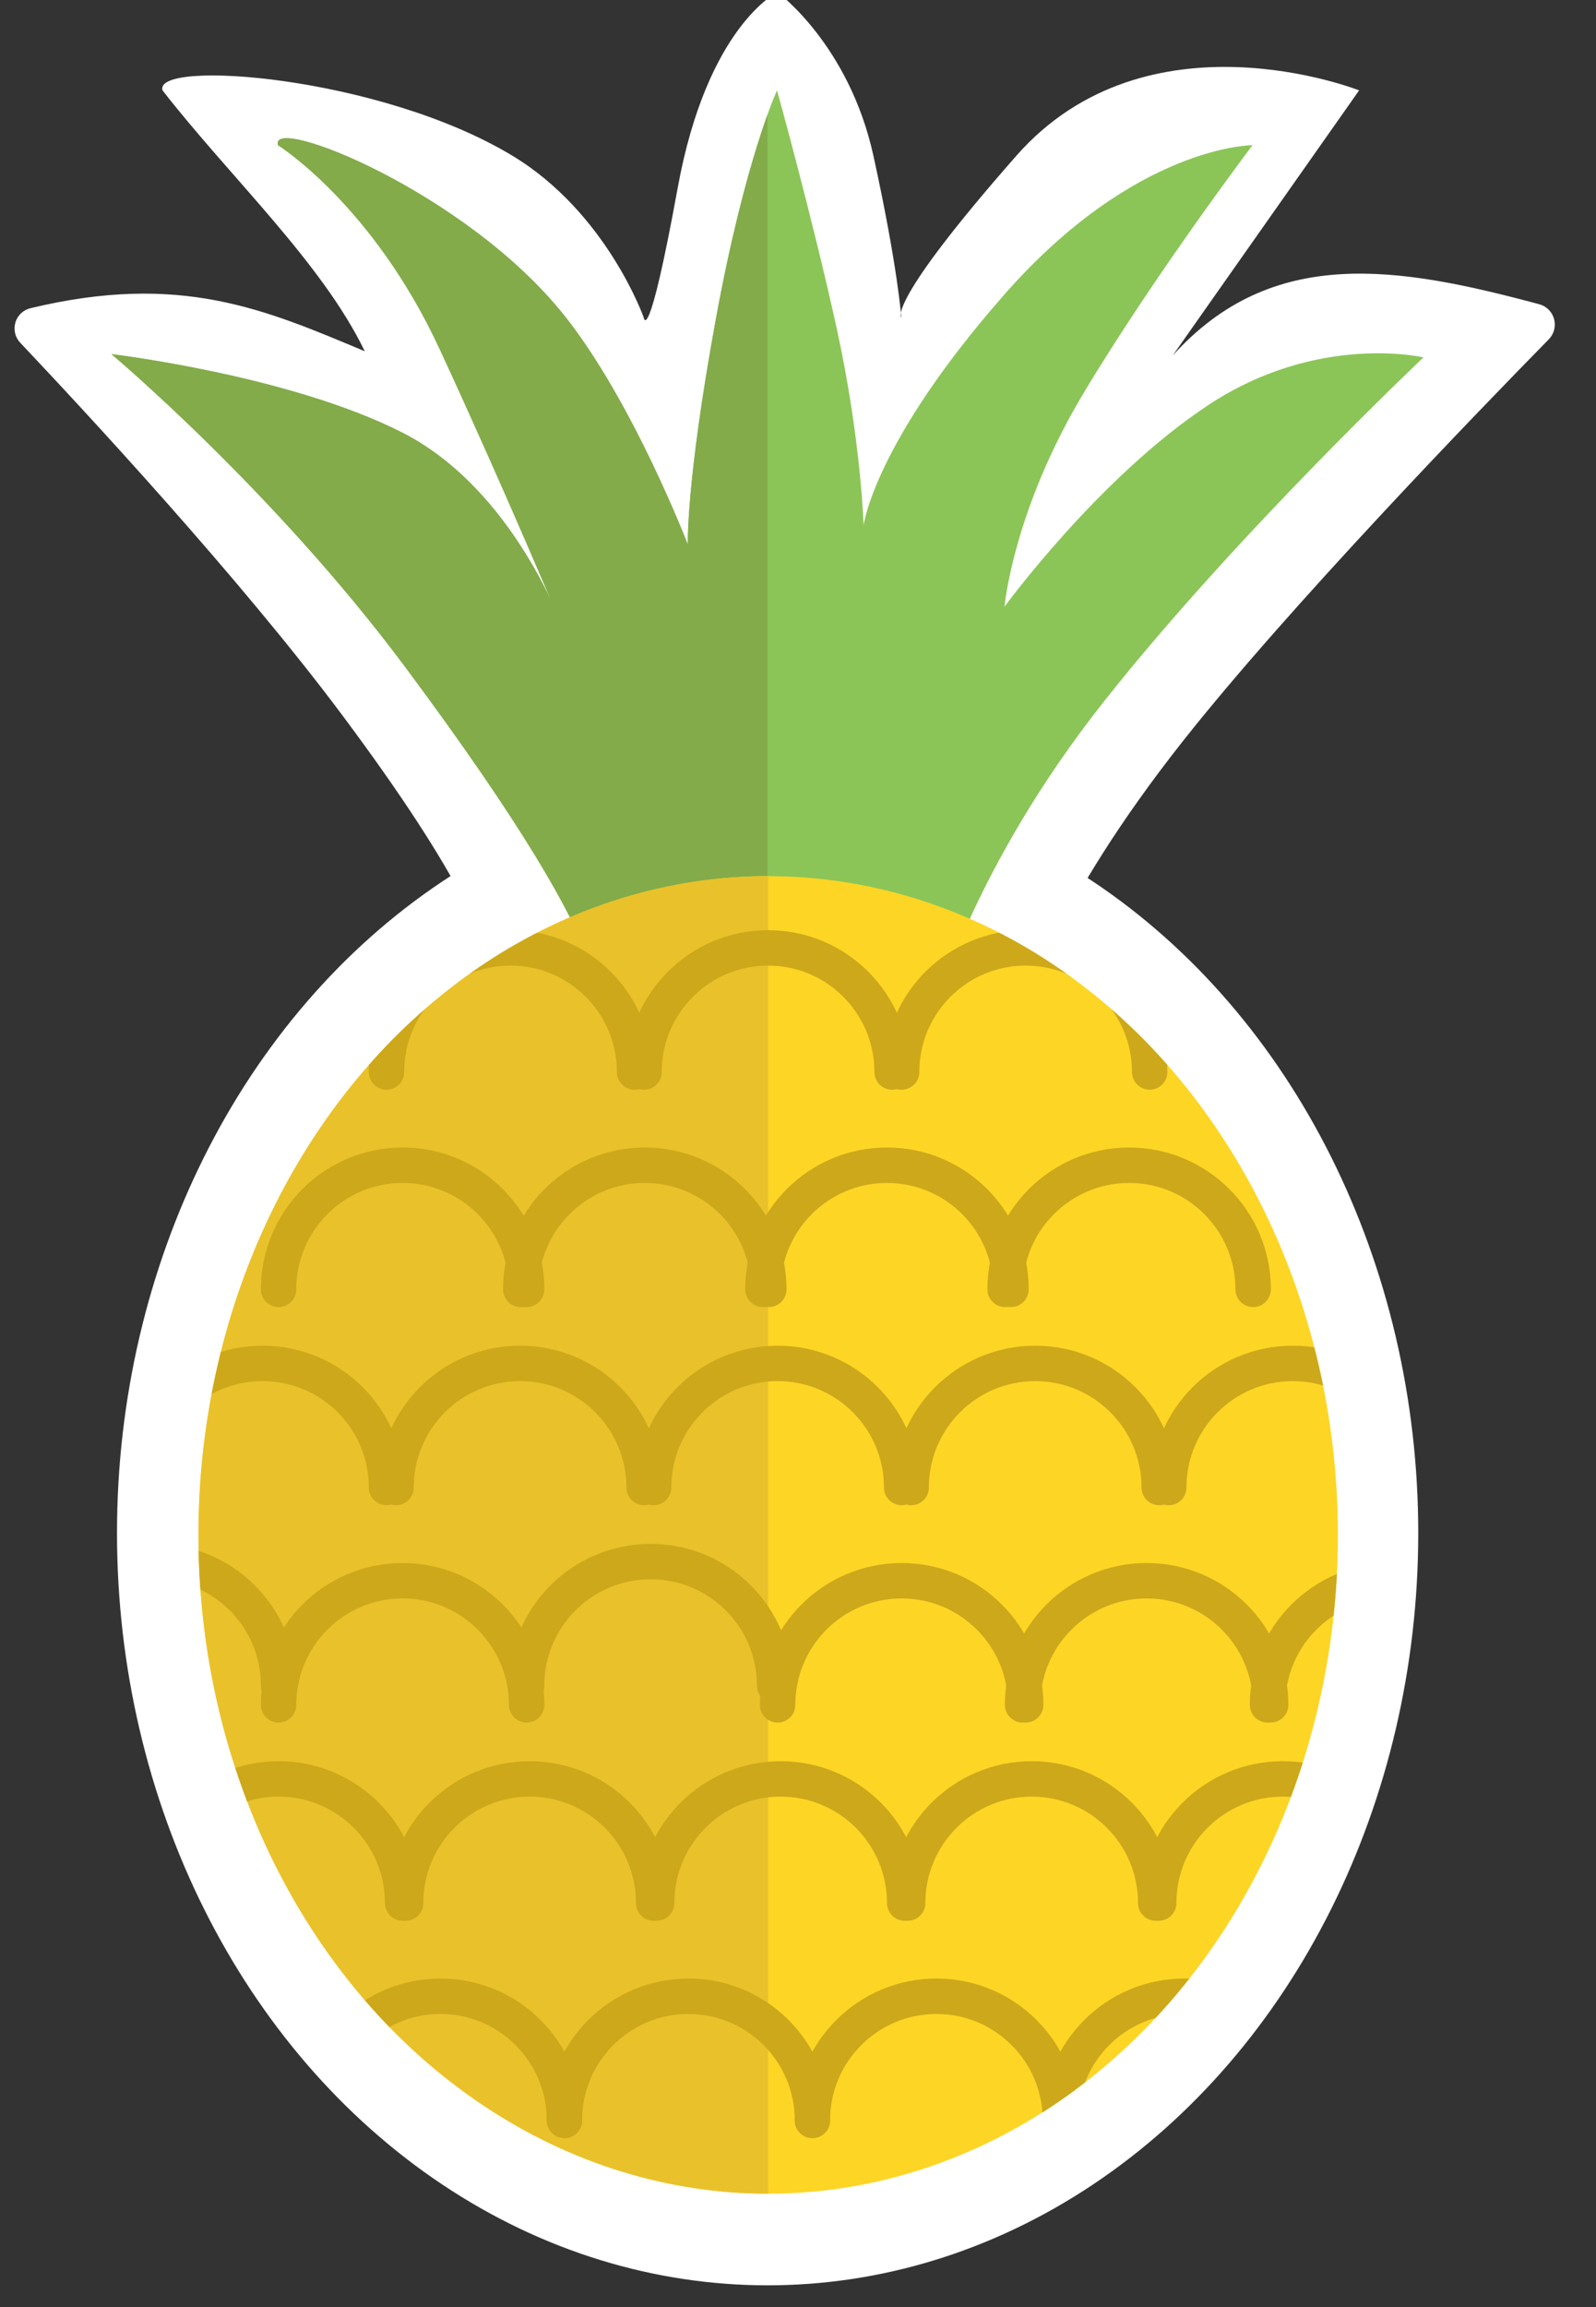 <?xml version="1.0" encoding="UTF-8" standalone="no"?>
<!DOCTYPE svg PUBLIC "-//W3C//DTD SVG 1.1//EN" "http://www.w3.org/Graphics/SVG/1.1/DTD/svg11.dtd">
<svg width="100%" height="100%" viewBox="0 0 90 130" version="1.1" xmlns="http://www.w3.org/2000/svg" xmlns:xlink="http://www.w3.org/1999/xlink" xml:space="preserve" xmlns:serif="http://www.serif.com/" style="fill-rule:evenodd;clip-rule:evenodd;stroke-linecap:round;stroke-linejoin:round;stroke-miterlimit:1.5;">
    <rect x="0" y="0" width="90" height="130" fill="#333333" stroke="none"/>
    <g transform="matrix(1,0,0,1,-538.226,-440.432)">
        <g transform="matrix(1.565,0,0,1.565,1.176,371.558)">
            <g transform="matrix(0.319,0,0,0.319,292.873,-167.17)">
                <g>
                    <g transform="matrix(1.142,0,0,1.142,-34.77,-118.821)">
                        <ellipse cx="244.418" cy="835.249" rx="64.353" ry="74.356" style="fill:white;"/>
                    </g>
                    <path d="M209.4,775.791L273.561,775.791C273.561,775.791 276.419,764.426 291.284,745.625C303.34,730.377 324.88,708.156 332.59,700.302C333.184,699.699 333.412,698.826 333.189,698.01C332.966,697.193 332.325,696.558 331.507,696.34C315.58,692.068 301.375,689.652 290.108,702.135L311.167,672.204C311.167,672.204 287.266,662.739 272.44,679.595C257.615,696.451 259.455,697.844 259.455,697.844C259.455,697.844 259.067,692.169 256.308,679.595C253.548,667.021 245.459,661.126 245.459,661.126C245.459,661.126 237.533,664.933 234.197,683.215C230.862,701.497 230.36,697.844 230.36,697.844C230.36,697.844 226.196,686.035 215.551,679.595C200.556,670.522 174.922,668.662 176.007,672.204C183.536,681.887 194.051,691.681 198.847,701.647C187.584,696.931 178.039,692.724 161.136,696.779C160.307,696.96 159.64,697.575 159.393,698.387C159.145,699.199 159.355,700.081 159.941,700.695C166.725,707.872 184.653,727.082 196.477,742.948C223.535,779.256 209.4,775.791 209.4,775.791Z" style="fill:white;"/>
                    <path d="M224.484,775.791L263.353,775.791C263.353,775.791 267.48,759.978 282.346,741.177C297.211,722.376 318.439,702.344 318.439,702.344C318.439,702.344 306.536,699.538 294.15,707.711C281.764,715.883 271.114,730.483 271.114,730.483C271.114,730.483 272.053,719.673 280.084,706.308C288.114,692.942 299.127,678.39 299.127,678.39C299.127,678.39 285.939,678.369 271.114,695.225C256.288,712.081 255.194,721.331 255.194,721.331C255.194,721.331 254.92,711.647 252.16,699.073C249.401,686.498 245.418,672.204 245.418,672.204C245.418,672.204 241.799,679.972 238.464,698.254C235.128,716.536 235.34,723.464 235.34,723.464C235.34,723.464 229.106,707.258 221.334,697.543C210.181,683.604 187.965,674.848 189.05,678.39C189.05,678.39 199.747,685.071 207.327,701.44C214.908,717.81 221.334,733.184 221.334,733.184C221.334,733.184 215.818,717.29 203.057,710.815C190.295,704.34 170.237,701.974 170.237,701.974C170.237,701.974 188.556,717.346 203.399,737.263C230.456,773.571 224.484,775.791 224.484,775.791Z" style="fill:rgb(139,197,87);"/>
                    <clipPath id="_clip1">
                        <path d="M224.484,775.791L263.353,775.791C263.353,775.791 267.48,759.978 282.346,741.177C297.211,722.376 318.439,702.344 318.439,702.344C318.439,702.344 306.536,699.538 294.15,707.711C281.764,715.883 271.114,730.483 271.114,730.483C271.114,730.483 272.053,719.673 280.084,706.308C288.114,692.942 299.127,678.39 299.127,678.39C299.127,678.39 285.939,678.369 271.114,695.225C256.288,712.081 255.194,721.331 255.194,721.331C255.194,721.331 254.92,711.647 252.16,699.073C249.401,686.498 245.418,672.204 245.418,672.204C245.418,672.204 241.799,679.972 238.464,698.254C235.128,716.536 235.34,723.464 235.34,723.464C235.34,723.464 229.106,707.258 221.334,697.543C210.181,683.604 187.965,674.848 189.05,678.39C189.05,678.39 199.747,685.071 207.327,701.44C214.908,717.81 221.334,733.184 221.334,733.184C221.334,733.184 215.818,717.29 203.057,710.815C190.295,704.34 170.237,701.974 170.237,701.974C170.237,701.974 188.556,717.346 203.399,737.263C230.456,773.571 224.484,775.791 224.484,775.791Z"/>
                    </clipPath>
                    <g clip-path="url(#_clip1)">
                        <rect x="161.037" y="659.355" width="83.301" height="133.963" style="fill:rgb(131,171,74);"/>
                    </g>
                    <ellipse cx="244.418" cy="835.249" rx="64.353" ry="74.356" style="fill:rgb(253,213,37);"/>
                    <clipPath id="_clip2">
                        <ellipse cx="244.418" cy="835.249" rx="64.353" ry="74.356"/>
                    </clipPath>
                    <g clip-path="url(#_clip2)">
                        <rect x="170.237" y="745.625" width="74.181" height="172.743" style="fill:rgb(233,193,43);"/>
                        <g>
                            <g transform="matrix(1.433,0,0,1.433,-172.633,-316.17)">
                                <path d="M271.995,784.16C271.995,778.761 267.618,774.384 262.219,774.384C256.819,774.384 252.442,778.761 252.442,784.16" style="fill:none;stroke:rgb(205,168,26);stroke-width:2.79px;"/>
                            </g>
                            <g transform="matrix(1.433,0,0,1.433,-188.458,-293.802)">
                                <path d="M271.995,784.16C271.995,778.761 267.618,774.384 262.219,774.384C256.819,774.384 252.442,778.761 252.442,784.16" style="fill:none;stroke:rgb(205,168,26);stroke-width:2.79px;"/>
                            </g>
                            <g transform="matrix(1.433,0,0,1.433,-159.365,-293.802)">
                                <path d="M271.995,784.16C271.995,778.761 267.618,774.384 262.219,774.384C256.819,774.384 252.442,778.761 252.442,784.16" style="fill:none;stroke:rgb(205,168,26);stroke-width:2.79px;"/>
                            </g>
                            <g transform="matrix(1.433,0,0,1.433,-130.272,-293.802)">
                                <path d="M271.995,784.16C271.995,778.761 267.618,774.384 262.219,774.384C256.819,774.384 252.442,778.761 252.442,784.16" style="fill:none;stroke:rgb(205,168,26);stroke-width:2.79px;"/>
                            </g>
                            <g transform="matrix(1.433,0,0,1.433,-101.179,-293.802)">
                                <path d="M271.995,784.16C271.995,778.761 267.618,774.384 262.219,774.384C256.819,774.384 252.442,778.761 252.442,784.16" style="fill:none;stroke:rgb(205,168,26);stroke-width:2.79px;"/>
                            </g>
                            <g transform="matrix(1.433,0,0,1.433,-72.085,-293.802)">
                                <path d="M271.995,784.16C271.995,778.761 267.618,774.384 262.219,774.384C256.819,774.384 252.442,778.761 252.442,784.16" style="fill:none;stroke:rgb(205,168,26);stroke-width:2.79px;"/>
                            </g>
                            <g transform="matrix(1.433,0,0,1.433,-200.646,-271.433)">
                                <path d="M271.995,784.16C271.995,778.761 267.618,774.384 262.219,774.384C256.819,774.384 252.442,778.761 252.442,784.16" style="fill:none;stroke:rgb(205,168,26);stroke-width:2.79px;"/>
                            </g>
                            <g transform="matrix(1.433,0,0,1.433,-186.64,-246.903)">
                                <path d="M271.995,784.16C271.995,778.761 267.618,774.384 262.219,774.384C256.819,774.384 252.442,778.761 252.442,784.16" style="fill:none;stroke:rgb(205,168,26);stroke-width:2.79px;"/>
                            </g>
                            <g transform="matrix(1.433,0,0,1.433,-168.363,-222.373)">
                                <path d="M271.995,784.16C271.995,778.761 267.618,774.384 262.219,774.384C256.819,774.384 252.442,778.761 252.442,784.16" style="fill:none;stroke:rgb(205,168,26);stroke-width:2.79px;"/>
                            </g>
                            <g transform="matrix(1.433,0,0,1.433,-140.35,-222.373)">
                                <path d="M271.995,784.16C271.995,778.761 267.618,774.384 262.219,774.384C256.819,774.384 252.442,778.761 252.442,784.16" style="fill:none;stroke:rgb(205,168,26);stroke-width:2.79px;"/>
                            </g>
                            <g transform="matrix(1.433,0,0,1.433,-112.337,-222.373)">
                                <path d="M271.995,784.16C271.995,778.761 267.618,774.384 262.219,774.384C256.819,774.384 252.442,778.761 252.442,784.16" style="fill:none;stroke:rgb(205,168,26);stroke-width:2.79px;"/>
                            </g>
                            <g transform="matrix(1.433,0,0,1.433,-84.324,-222.373)">
                                <path d="M271.995,784.16C271.995,778.761 267.618,774.384 262.219,774.384C256.819,774.384 252.442,778.761 252.442,784.16" style="fill:none;stroke:rgb(205,168,26);stroke-width:2.79px;"/>
                            </g>
                            <g transform="matrix(1.433,0,0,1.433,-158.285,-246.903)">
                                <path d="M271.995,784.16C271.995,778.761 267.618,774.384 262.219,774.384C256.819,774.384 252.442,778.761 252.442,784.16" style="fill:none;stroke:rgb(205,168,26);stroke-width:2.79px;"/>
                            </g>
                            <g transform="matrix(1.433,0,0,1.433,-129.93,-246.903)">
                                <path d="M271.995,784.16C271.995,778.761 267.618,774.384 262.219,774.384C256.819,774.384 252.442,778.761 252.442,784.16" style="fill:none;stroke:rgb(205,168,26);stroke-width:2.79px;"/>
                            </g>
                            <g transform="matrix(1.433,0,0,1.433,-101.575,-246.903)">
                                <path d="M271.995,784.16C271.995,778.761 267.618,774.384 262.219,774.384C256.819,774.384 252.442,778.761 252.442,784.16" style="fill:none;stroke:rgb(205,168,26);stroke-width:2.79px;"/>
                            </g>
                            <g transform="matrix(1.433,0,0,1.433,-73.22,-246.903)">
                                <path d="M271.995,784.16C271.995,778.761 267.618,774.384 262.219,774.384C256.819,774.384 252.442,778.761 252.442,784.16" style="fill:none;stroke:rgb(205,168,26);stroke-width:2.79px;"/>
                            </g>
                            <g transform="matrix(1.433,0,0,1.433,-172.633,-269.272)">
                                <path d="M271.995,784.16C271.995,778.761 267.618,774.384 262.219,774.384C256.819,774.384 252.442,778.761 252.442,784.16" style="fill:none;stroke:rgb(205,168,26);stroke-width:2.79px;"/>
                            </g>
                            <g transform="matrix(1.433,0,0,1.433,-144.62,-271.433)">
                                <path d="M271.995,784.16C271.995,778.761 267.618,774.384 262.219,774.384C256.819,774.384 252.442,778.761 252.442,784.16" style="fill:none;stroke:rgb(205,168,26);stroke-width:2.79px;"/>
                            </g>
                            <g transform="matrix(1.433,0,0,1.433,-116.265,-269.272)">
                                <path d="M271.995,784.16C271.995,778.761 267.618,774.384 262.219,774.384C256.819,774.384 252.442,778.761 252.442,784.16" style="fill:none;stroke:rgb(205,168,26);stroke-width:2.79px;"/>
                            </g>
                            <g transform="matrix(1.433,0,0,1.433,-88.594,-269.272)">
                                <path d="M271.995,784.16C271.995,778.761 267.618,774.384 262.219,774.384C256.819,774.384 252.442,778.761 252.442,784.16" style="fill:none;stroke:rgb(205,168,26);stroke-width:2.79px;"/>
                            </g>
                            <g transform="matrix(1.433,0,0,1.433,-60.924,-269.272)">
                                <path d="M271.995,784.16C271.995,778.761 267.618,774.384 262.219,774.384C256.819,774.384 252.442,778.761 252.442,784.16" style="fill:none;stroke:rgb(205,168,26);stroke-width:2.79px;"/>
                            </g>
                            <g transform="matrix(1.433,0,0,1.433,-160.445,-340.7)">
                                <path d="M271.995,784.16C271.995,778.761 267.618,774.384 262.219,774.384C256.819,774.384 252.442,778.761 252.442,784.16" style="fill:none;stroke:rgb(205,168,26);stroke-width:2.79px;"/>
                            </g>
                            <g transform="matrix(1.433,0,0,1.433,-145.279,-316.17)">
                                <path d="M271.995,784.16C271.995,778.761 267.618,774.384 262.219,774.384C256.819,774.384 252.442,778.761 252.442,784.16" style="fill:none;stroke:rgb(205,168,26);stroke-width:2.79px;"/>
                            </g>
                            <g transform="matrix(1.433,0,0,1.433,-117.924,-316.17)">
                                <path d="M271.995,784.16C271.995,778.761 267.618,774.384 262.219,774.384C256.819,774.384 252.442,778.761 252.442,784.16" style="fill:none;stroke:rgb(205,168,26);stroke-width:2.79px;"/>
                            </g>
                            <g transform="matrix(1.433,0,0,1.433,-90.57,-316.17)">
                                <path d="M271.995,784.16C271.995,778.761 267.618,774.384 262.219,774.384C256.819,774.384 252.442,778.761 252.442,784.16" style="fill:none;stroke:rgb(205,168,26);stroke-width:2.79px;"/>
                            </g>
                            <g transform="matrix(1.433,0,0,1.433,-131.352,-340.7)">
                                <path d="M271.995,784.16C271.995,778.761 267.618,774.384 262.219,774.384C256.819,774.384 252.442,778.761 252.442,784.16" style="fill:none;stroke:rgb(205,168,26);stroke-width:2.79px;"/>
                            </g>
                            <g transform="matrix(1.433,0,0,1.433,-102.259,-340.7)">
                                <path d="M271.995,784.16C271.995,778.761 267.618,774.384 262.219,774.384C256.819,774.384 252.442,778.761 252.442,784.16" style="fill:none;stroke:rgb(205,168,26);stroke-width:2.79px;"/>
                            </g>
                        </g>
                    </g>
                </g>
            </g>
        </g>
    </g>
</svg>
